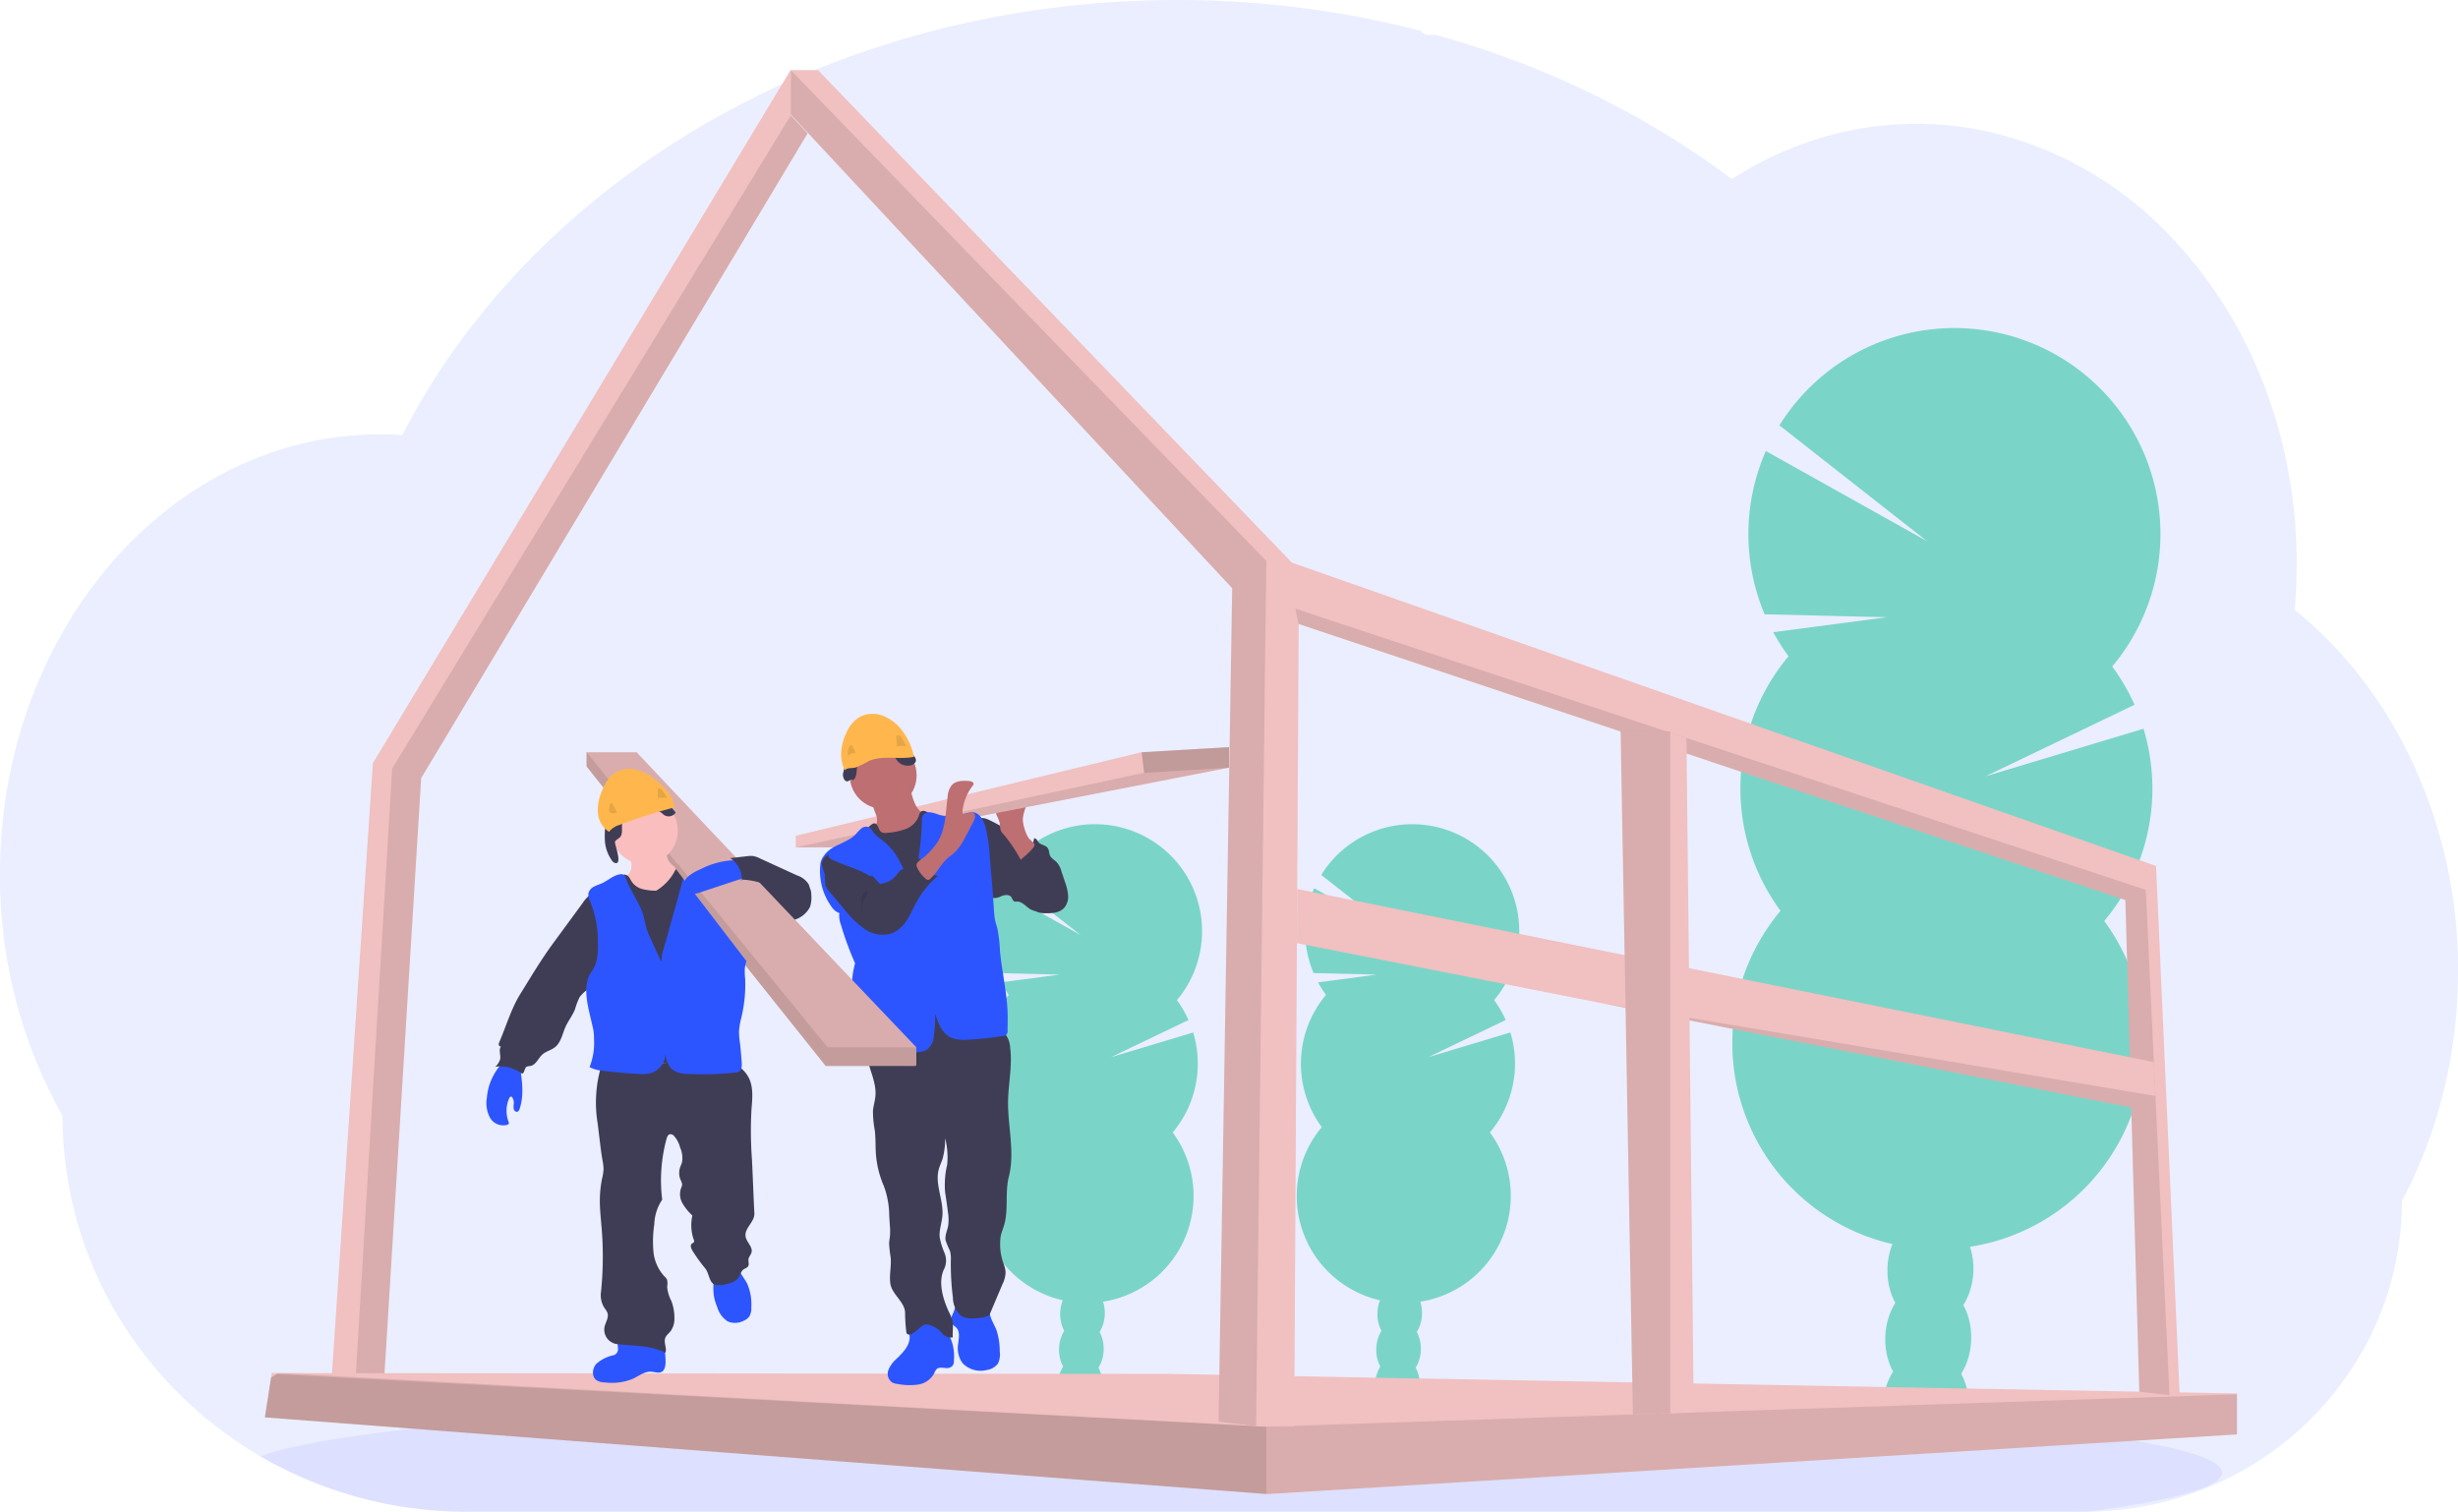 <svg xmlns="http://www.w3.org/2000/svg" width="512" height="314.923"><g transform="translate(.02)"><path data-name="Path 460" d="M511.98 202.267a104.917 104.917 0 0 1-3.07 25.317q-1.035 4.186-2.4 8.2a96.811 96.811 0 0 1-3.877 9.7q-1.109 2.4-2.343 4.7a63.275 63.275 0 0 1-5.29 25.425 65.547 65.547 0 0 1-31.811 32.776 66.912 66.912 0 0 1-28.4 6.52h-337.6a85.061 85.061 0 0 1-42.783-11.437l-.2-.113q-2.778-1.626-5.416-3.443a84.942 84.942 0 0 1-11.115-9.163 82.716 82.716 0 0 1-12.219-15.14 80.792 80.792 0 0 1-12.428-43.135A101.722 101.722 0 0 1-.02 182.106c0-23.473 7.633-44.887 20.174-61.1a85.894 85.894 0 0 1 8.568-9.533 79.729 79.729 0 0 1 9.8-8.02 76.233 76.233 0 0 1 8.688-5.213 68.811 68.811 0 0 1 3.8-1.8c1.126-.5 2.265-.965 3.417-1.4q2.073-.787 4.2-1.448t4.195-1.156q3.043-.743 6.19-1.208a75.756 75.756 0 0 1 5.216-.569c1.382-.1 2.778-.161 4.182-.178h.761c1.548 0 3.086.061 4.612.165.161-.322.335-.648.5-.965a136.296 136.296 0 0 1 1.874-3.447.109.109 0 0 1 0-.03c.109-.2.217-.4.33-.587a79.937 79.937 0 0 1 1.6-2.752c.252-.435.5-.843.756-1.252a3.329 3.329 0 0 1 .178-.3q.391-.652.8-1.3 2.013-3.217 4.186-6.32l.369-.53c.226-.322.435-.635.687-.956.6-.839 1.217-1.682 1.839-2.508.435-.591.869-1.178 1.339-1.739q1.7-2.173 3.478-4.347t3.7-4.29c.174-.2.348-.387.53-.578l1.856-2.026c.091-.1.17-.183.256-.27.222-.239.435-.478.674-.709 1-1.056 2.017-2.091 3.043-3.121a165.7 165.7 0 0 1 16.649-14.506c.23-.183.465-.356.7-.53 1.1-.83 2.226-1.652 3.347-2.46a176.184 176.184 0 0 1 19.3-12.041c.461-.265.93-.513 1.4-.756a184.309 184.309 0 0 1 18.47-8.5 193.587 193.587 0 0 1 10.493-3.808 205.807 205.807 0 0 1 7.116-2.2q5.616-1.617 11.311-2.9a201.416 201.416 0 0 1 34.01-4.634q5.216-.265 10.55-.274a202.134 202.134 0 0 1 50.859 6.433 1.834 1.834 0 0 0 1.578.822h1.461c.635.174 1.265.348 1.9.53q5.316 1.53 10.48 3.343l.869.313a187.109 187.109 0 0 1 24.739 10.857 178.519 178.519 0 0 1 20.713 12.8q1.526 1.1 3.008 2.208 1.8-1.152 3.66-2.208a71.993 71.993 0 0 1 15.159-6.468 69.16 69.16 0 0 1 34.01-1.33 75.256 75.256 0 0 1 38.105 21.491 88.917 88.917 0 0 1 11.428 14.51c.239.374.478.752.709 1.135a95.634 95.634 0 0 1 7.277 14.506c.074.187.148.361.213.543a100.445 100.445 0 0 1 4.477 14.5c.052.252.113.5.165.752a104.38 104.38 0 0 1 2.139 14.506 2.811 2.811 0 0 0 .035.535q.274 3.786.278 7.651c0 2.3-.078 4.59-.222 6.859 0 .248-.035.5-.057.761-.039.656-.1 1.3-.152 1.965a82.5 82.5 0 0 1 9.294 8.768q1.9 2.073 3.677 4.3a91.551 91.551 0 0 1 9.476 14.506 101.8 101.8 0 0 1 11.578 47.669z" fill="#2D55FF" opacity=".1"/><path data-name="Path 461" d="M462.859 306.781c0 2.969-10.228 5.751-28.077 8.142h-337.6a85.062 85.062 0 0 1-42.783-11.437l-.2-.113c5.129-1.869 14.388-3.612 26.99-5.186l.565-.069c5.651-.691 11.967-1.348 18.87-1.969a4.3 4.3 0 0 0 .526-.048q8.216-.73 17.479-1.369c.2 0 .387-.035.582-.044q3.573-.256 7.294-.487l.956-.061c18.062-1.121 38.592-2.017 60.857-2.608h.026q4.677-.13 9.455-.23 5.312-.126 10.754-.222c2.769-.061 5.573-.1 8.385-.148h.065c12.689-.191 25.8-.287 39.205-.287 33.15 0 64.482.6 92.246 1.691h.078c4.269.165 8.459.348 12.545.535l3.478.165q6.916.33 13.475.709c51.427 2.92 84.829 7.676 84.829 13.036z" fill="#6c63ff" opacity=".1"/><g data-name="Group 319" transform="translate(270.086 171.698)" opacity=".5" fill="#0abb92"><path data-name="Path 462" d="M25.616 116.951a8.256 8.256 0 0 1-.161 1.4q-4.538-.722-9.129-1.3v-.374a7.337 7.337 0 0 1 1.087-3.686 4.044 4.044 0 0 1 7.359.226 7.332 7.332 0 0 1 .844 3.734z"/><ellipse data-name="Ellipse 186" cx="6.09" cy="4.651" rx="6.09" ry="4.651" transform="rotate(-88.19 67.698 49.208)"/><ellipse data-name="Ellipse 187" cx="6.09" cy="4.651" rx="6.09" ry="4.651" transform="rotate(-88.19 63.976 45.364)"/><ellipse data-name="Ellipse 188" cx="6.09" cy="4.651" rx="6.09" ry="4.651" transform="rotate(-88.19 60.252 41.523)"/><ellipse data-name="Ellipse 189" cx="6.09" cy="4.651" rx="6.09" ry="4.651" transform="rotate(-88.19 56.529 37.682)"/><path data-name="Path 463" d="M6.099 35.559a21.6 21.6 0 0 1-1.652-2.608l12.284-1.621-13.223-.317a22.335 22.335 0 0 1 .135-17.666l17.44 9.759L5.108 10.569a22.291 22.291 0 1 1 36.01 26.082 22.081 22.081 0 0 1 2.413 4.143l-16.123 7.737 17.1-5.142a22.317 22.317 0 0 1-4.269 20.826 22.291 22.291 0 1 1-35.019-1.1 22.291 22.291 0 0 1 .869-27.551z"/><path data-name="Path 464" d="M45.452 50.591a22.17 22.17 0 0 1-5.216 13.623 22.291 22.291 0 1 1-35.019-1.1C2.36 59.231 45.53 48.091 45.452 50.591z" opacity=".1"/></g><g data-name="Group 320" transform="translate(204.012 171.698)" opacity=".5" fill="#0abb92"><path data-name="Path 465" d="M25.616 116.951a8.25 8.25 0 0 1-.161 1.4q-4.538-.722-9.129-1.3v-.374a7.336 7.336 0 0 1 1.087-3.686 4.044 4.044 0 0 1 7.359.226 7.333 7.333 0 0 1 .844 3.734z"/><ellipse data-name="Ellipse 190" cx="6.09" cy="4.651" rx="6.09" ry="4.651" transform="rotate(-88.19 67.697 49.211)"/><ellipse data-name="Ellipse 191" cx="6.09" cy="4.651" rx="6.09" ry="4.651" transform="rotate(-88.19 63.975 45.368)"/><ellipse data-name="Ellipse 192" cx="6.09" cy="4.651" rx="6.09" ry="4.651" transform="rotate(-88.19 60.251 41.527)"/><ellipse data-name="Ellipse 193" cx="6.09" cy="4.651" rx="6.09" ry="4.651" transform="rotate(-88.19 56.527 37.685)"/><path data-name="Path 466" d="M6.099 35.559a21.6 21.6 0 0 1-1.652-2.608l12.284-1.621-13.223-.317a22.335 22.335 0 0 1 .135-17.666l17.44 9.759L5.108 10.569a22.291 22.291 0 1 1 36.01 26.082 22.084 22.084 0 0 1 2.413 4.143l-16.123 7.738 17.1-5.142a22.317 22.317 0 0 1-4.269 20.826 22.291 22.291 0 1 1-35.019-1.1 22.291 22.291 0 0 1 .869-27.551z"/><path data-name="Path 467" d="M45.452 50.591a22.17 22.17 0 0 1-5.216 13.623 22.291 22.291 0 1 1-35.019-1.1C2.36 59.231 45.53 48.091 45.452 50.591z" opacity=".1"/></g><g data-name="Group 321" transform="translate(360.826 68.336)" opacity=".5" fill="#0abb92"><path data-name="Path 468" d="M49.287 225.069a16.213 16.213 0 0 1-.317 2.643q-8.737-1.4-17.6-2.5v-.717a14.128 14.128 0 0 1 2.1-7.1c1.739-2.726 4.347-4.434 7.229-4.347s5.39 1.96 6.955 4.782a14.14 14.14 0 0 1 1.633 7.239z"/><ellipse data-name="Ellipse 194" cx="11.728" cy="8.959" rx="11.728" ry="8.959" transform="rotate(-88.19 130.26 94.712)"/><ellipse data-name="Ellipse 195" cx="11.728" cy="8.959" rx="11.728" ry="8.959" transform="rotate(-88.19 123.093 87.314)"/><ellipse data-name="Ellipse 196" cx="11.728" cy="8.959" rx="11.728" ry="8.959" transform="rotate(-88.19 115.927 79.915)"/><ellipse data-name="Ellipse 197" cx="11.728" cy="8.959" rx="11.728" ry="8.959" transform="rotate(-88.282 108.04 72.494)"/><path data-name="Path 469" d="M11.708 68.38a43.153 43.153 0 0 1-3.178-5.012l23.647-3.121-25.451-.613a42.992 42.992 0 0 1 .252-34.01l33.58 18.783-30.75-24.134a42.913 42.913 0 1 1 69.321 50.233 42.906 42.906 0 0 1 4.647 7.977L52.734 93.388l32.911-9.911a42.926 42.926 0 0 1-8.185 40.057 42.913 42.913 0 1 1-67.421-2.126 42.926 42.926 0 0 1 1.669-53.033z"/><path data-name="Path 470" d="M87.475 97.312a42.748 42.748 0 0 1-10 26.229 42.913 42.913 0 1 1-67.421-2.126c-5.536-7.48 77.573-28.915 77.421-24.103z" opacity=".1"/></g><path data-name="Path 471" d="m68.592 294.171 4.56-.013h6.429l8.129-132.051 80.5-134.333-3.5-3.756v-9.512L77.651 158.994z" fill="#f1c0c0"/><path data-name="Path 472" d="M73.639 294.158h5.942l8.128-132.052 80.5-134.333-3.5-3.756-83.033 136.077z" opacity=".1"/><path data-name="Path 473" d="m55.156 295.27 208.59 15.962.178.013 201.868-12.415.152-.009v-8.524l-222.435-4.08-185.575-.178h-1.356l-.148.956z" fill="#f1c0c0"/><path data-name="Path 474" d="m55.156 295.27 208.59 15.962.178.013 201.868-12.415.152-.165v-8.19h-.178l-202.02 6.742-205.812-11.18h-.03l-.365.239-1.108.717z" opacity=".1"/><path data-name="Path 475" d="m55.156 295.27 208.59 15.962v-14.01L57.538 286.276l-1.108.717z" opacity=".1"/><path data-name="Path 476" d="m164.686 23.838 91.959 98.7-2.839 173.618 7.811.943.13.017h7.812l.935-167.122 172.2 57.519 2.9 102.414 6.286.7 2.13.239-4.929-110.46-180.007-63.2-98.707-102.601h-5.681z" fill="#f1c0c0"/><path data-name="Path 477" d="m269.782 126.8.709 3.195 172.2 57.519 2.9 102.414 6.286.7-4.93-105.248z" opacity=".1"/><path data-name="Path 478" d="m164.686 23.838 91.959 98.7-2.839 173.618 7.811.943 2.13-180.242-99.061-102.252z" opacity=".1"/><path data-name="Path 479" d="m270.116 196.477 63.157 12.437h.022l110.617 21.791 5.064-2.03-.017-.356-.33-7.064-178.448-36.054z" fill="#f1c0c0"/><path data-name="Path 480" d="m333.295 208.918 110.617 21.79 5.064-2.03-.017-.356z" opacity=".1"/><path data-name="Path 481" d="m337.524 152.386 1.71 94.04.882 48.247 7.777-.261 4.895-.165-1.521-140.5-3.373-1.122-.739-.239z" fill="#f1c0c0"/><path data-name="Path 482" d="M337.594 152.364v.022l1.639 94.042.882 48.247 7.777-.261v-142.05z" opacity=".1"/><path data-name="Path 483" d="M215.71 176.403a9.912 9.912 0 0 1 1.3.848 8.631 8.631 0 0 1 1.3 1.43c1.865 2.412 3.586 5.216 3.4 8.259a3.36 3.36 0 0 1-.969 2.391 4.345 4.345 0 0 1-2.882.687 6.136 6.136 0 0 1-3.2-.565c-.948-.565-1.739-1.665-2.86-1.639a1.469 1.469 0 0 1-.478 0c-.387-.126-.465-.635-.717-.956-.435-.578-1.352-.435-2.034-.183a2.949 2.949 0 0 1-2.113.339 2.194 2.194 0 0 1-.917-.917c-1.613-2.608-1.956-5.742-2.26-8.772-.187-1.843-1.613-8.129 2.321-6.7a32.618 32.618 0 0 1 4.947 2.8z" fill="#3f3d56"/><path data-name="Path 484" d="M211.824 177.024a1.939 1.939 0 0 0 2.386-.1 3.6 3.6 0 0 0 1.161-2.252c.435-.135.656.435.935.782.487.591 1.478.583 1.921 1.213.309.435.239 1.039.456 1.53.283.635.982.965 1.461 1.478a5.033 5.033 0 0 1 .956 1.908l.713 2.139a10.572 10.572 0 0 1 .652 2.769 3.586 3.586 0 0 1-.826 2.647c-.956 1.03-2.526 1.139-3.912 1.108a5.034 5.034 0 0 1-1.374-.161 3.9 3.9 0 0 1-2.343-2.869 36.189 36.189 0 0 1-.482-3.834 15.035 15.035 0 0 0-1.087-3.643c-.383-.9-1.435-2.252-1.417-3.212.313.006.539.293.8.497z" fill="#3f3d56"/><path data-name="Path 485" d="M213.385 172.621a7.175 7.175 0 0 1-.352-1.908 8.307 8.307 0 0 1 1.2-3.695l-4.969.674a2.2 2.2 0 0 0-1.608.7 1.739 1.739 0 0 0 0 1.6 8.193 8.193 0 0 1 .591 1.552 7.744 7.744 0 0 0 .161 1.4 2.954 2.954 0 0 0 .639.9 30.139 30.139 0 0 1 3.547 5.268c-.03-.052 3-2.4 2.873-3.16-.07-.435-.943-.956-1.222-1.374a7 7 0 0 1-.86-1.957z" fill="#be6f72"/><path data-name="Path 486" d="M255.985 155.638v4.282l-73.32 14.3-3.8 2.3h-13.127v-2.413l72.038-17.405z" fill="#f1c0c0"/><path data-name="Path 487" d="m255.985 159.919-73.32 14.3-3.8 2.3h-13.127l72.572-15.532z" opacity=".1"/><path data-name="Path 488" d="M197.118 277.186a5.681 5.681 0 0 0-6.912-1.469 1.82 1.82 0 0 0-.635.5c-.435.609-.156 1.448-.117 2.2.1 1.834-1.361 3.326-2.673 4.608a6.32 6.32 0 0 0-1.739 2.356 2.208 2.208 0 0 0 .769 2.608 3.206 3.206 0 0 0 1.191.33 12.853 12.853 0 0 0 4.217.117 4.568 4.568 0 0 0 3.347-2.33 2.456 2.456 0 0 1 .561-.926c.765-.6 1.939.1 2.808-.326.717-.356.748-.917.756-1.656a9.59 9.59 0 0 0-1.573-6.012z" fill="#2D55FF"/><path data-name="Path 489" d="M207.551 277.109a14.312 14.312 0 0 1 .678 4.447 4.291 4.291 0 0 1-.4 2.534 3.463 3.463 0 0 1-2.265 1.3 5.193 5.193 0 0 1-5.082-1.417 5.362 5.362 0 0 1-.917-4.034c.139-1.169.435-2.539-.4-3.369-.217-.222-.5-.378-.7-.617a2.071 2.071 0 0 1-.13-1.982 8.608 8.608 0 0 0 .682-1.961c.035-.322 5.886.226 6.425.491.735.361.622.965.843 1.7.301 1.021.892 1.934 1.266 2.908z" fill="#2D55FF"/><path data-name="Path 490" d="M208.624 214.661a4.83 4.83 0 0 1 1.769 3.56c.491 3.717-.37 7.472-.435 11.224-.061 5.255 1.461 10.607.161 15.7-.778 3.043-.117 6.52-.848 9.594-.217.913-.617 1.774-.826 2.686a11.721 11.721 0 0 0 .635 5.981 6.177 6.177 0 0 1 .369 1.621 5.834 5.834 0 0 1-.635 2.452l-2.608 6.168c-.291.691-1.439.8-2.174.9-1.382.165-2.925.283-4.025-.574a5.149 5.149 0 0 1-1.534-3.63 55.638 55.638 0 0 1-.435-7.751 6.386 6.386 0 0 0-.178-2.013 17.632 17.632 0 0 1-.909-2.173c-.183-1.017.335-2.017.526-3.043a9.164 9.164 0 0 0-.043-2.821 111.76 111.76 0 0 0-.587-4.164 18.456 18.456 0 0 1 .435-5.781 15.939 15.939 0 0 0-.435-5.486 15.12 15.12 0 0 1-.543 4.347c-.23.691-.561 1.352-.761 2.056-.891 3.16 1.008 6.477.739 9.75-.126 1.53-.726 3.043-.556 4.551a15.36 15.36 0 0 0 .982 3.169 4.107 4.107 0 0 1 0 3.238c-1.413 2.669-.356 6.3.909 9.037a12.193 12.193 0 0 1 .669 1.5c.374 1.235.061 2.56.161 3.847a2.426 2.426 0 0 1-2.039-.613c-.191-.2-.348-.435-.535-.643a5.309 5.309 0 0 0-1.817-1.135 2.386 2.386 0 0 0-1.3-.3 2.608 2.608 0 0 0-1.239.769 12.136 12.136 0 0 1-1.365 1.039 1.617 1.617 0 0 1-.7.309.613.613 0 0 1-.639-.326.773.773 0 0 1-.048-.226 34.406 34.406 0 0 1-.256-3.956c0-2.273-2.721-3.838-3.065-6.086-.274-1.813.235-3.66.065-5.486a26.66 26.66 0 0 1-.326-2.8c0-.609.139-1.2.187-1.808a13.527 13.527 0 0 0-.03-2.013l-.135-2.1a18.141 18.141 0 0 0-1.091-6.086 20.679 20.679 0 0 1-1.7-6.99c-.087-1.521-.03-3.043-.2-4.569a22.494 22.494 0 0 1-.4-4.13c.083-1.069.435-2.1.517-3.173.17-2.056-.613-4.056-1.226-6.025s-1.065-4.151-.261-6.051a1.986 1.986 0 0 1 .556-.809 2.427 2.427 0 0 1 1.026-.383 79.6 79.6 0 0 1 22.7-1.448 7.537 7.537 0 0 1 3.498 1.094z" fill="#3f3d56"/><circle data-name="Ellipse 198" cx="6.964" cy="6.964" r="6.964" transform="translate(176.983 154.564)" fill="#be6f72"/><path data-name="Path 491" d="M182.599 170.226a2.487 2.487 0 0 1 0 1.213 2.748 2.748 0 0 1-.456.765 19.654 19.654 0 0 1-2.23 2.426 4.039 4.039 0 0 0 2.082 2.056 12.086 12.086 0 0 0 2.873.822 4.052 4.052 0 0 0 1.513.1 4.012 4.012 0 0 0 1.3-.591l3.869-2.317a7.727 7.727 0 0 0 1.608-1.161 3.96 3.96 0 0 0 1.122-2.721.748.748 0 0 0-.139-.513.913.913 0 0 0-.53-.222 4.715 4.715 0 0 1-3.043-2.656 14.069 14.069 0 0 1-1.056-4.03l-4.125 2.173c-.613.326-1.221.652-1.856.935-.4.183-1.221.335-1.508.7-.545.691.433 2.199.576 3.021z" fill="#be6f72"/><path data-name="Path 492" d="M179.939 173.364a4.585 4.585 0 0 0-1.335 1.8 4.7 4.7 0 0 0 .243 2.647 78.982 78.982 0 0 1 2.608 11.211c.365 2.608.5 5.255.678 7.894.365 5.382.9 13.962 1.6 19.309 2.608.117 5.151-.643 7.738-.922 4.834-.513 9.811.661 14.545-.435-1.148-4.534-2.3-12.276-3.443-16.805a32.059 32.059 0 0 1-1.052-5.455c-.1-1.326-.039-2.656-.022-3.99.039-2.608-.1-5.216-.248-7.825a49.636 49.636 0 0 0-1.052-9.063 1.686 1.686 0 0 0-.5-1 2.042 2.042 0 0 0-1.517-.135 6.6 6.6 0 0 1-4.512-1.069c-.574-.391-1.343-.869-1.878-.435a1.87 1.87 0 0 0-.435.926 4.629 4.629 0 0 1-2.721 2.682 13.618 13.618 0 0 1-3.851.791 1.891 1.891 0 0 1-1.2-.135c-.617-.378-.661-1.739-1.439-1.83-.676-.071-1.746 1.4-2.207 1.839z" fill="#3f3d56"/><path data-name="Path 493" d="M190.224 183.98c-1.6-1.534-2.308-3.76-3.477-5.651a12.58 12.58 0 0 0-3-3.3 8.963 8.963 0 0 1-1.634-1.387c-.413-.509-.726-1.187-1.352-1.382a1.634 1.634 0 0 0-1.465.4 14.411 14.411 0 0 0-1.087 1.156c-1.843 1.908-5.082 2.173-6.542 4.382a3.591 3.591 0 0 0-.778 1.63 12.632 12.632 0 0 0 2.321 9.085 3.086 3.086 0 0 0 1.608 1.3 5.033 5.033 0 0 0 .313 2.391 63.923 63.923 0 0 0 2.96 8.064 19.5 19.5 0 0 0-.583 3.125c-.3 2.656-.022 5.351-.309 8.012-.235 2.173-.869 4.29-.891 6.468 0 .348.03.761.33.939a1 1 0 0 0 .517.109l5.347.161a43.394 43.394 0 0 0 9.294-.391 3.867 3.867 0 0 0 1.169-.37 3.927 3.927 0 0 0 1.543-3.043 26.516 26.516 0 0 0 .256-4.547c.648 2.047 1.417 4.164 3.373 5.051a7.567 7.567 0 0 0 3.352.4 63.11 63.11 0 0 0 7.3-.752.961.961 0 0 0 1.065-1.117l.026-2.373c.052-4.821-1.143-9.429-1.608-14.228a30.936 30.936 0 0 0-.5-4.525c-.152-.622-.374-1.23-.509-1.856a13.283 13.283 0 0 1-.217-1.856l-.339-4.782c-.161-2.213-.391-4.347-.561-6.555a31.731 31.731 0 0 0-.93-6.373c-.378-1.3-1.165-2.782-2.526-2.943a5.206 5.206 0 0 0-2.121.456 8.572 8.572 0 0 1-5.216-.022 7.348 7.348 0 0 0-1.626-.435 1.6 1.6 0 0 0-1.487.617 2.23 2.23 0 0 0-.23 1.1 57.976 57.976 0 0 1-1.786 13.042z" fill="#2D55FF"/><path data-name="Path 494" d="M183.229 184.11a26.392 26.392 0 0 0-6.642-5.608 5.305 5.305 0 0 0-3.3-.73 2.47 2.47 0 0 0-2.121 2.321 15.019 15.019 0 0 0 .6 2.03 21.32 21.32 0 0 0 .174 2.373 4.017 4.017 0 0 0 .869 1.334l3.078 3.647a19.813 19.813 0 0 0 4.286 4.117 6.443 6.443 0 0 0 5.695.8 7 7 0 0 0 3.121-2.865c.765-1.217 1.3-2.547 2.021-3.8a18.889 18.889 0 0 1 4.347-5.273 4.829 4.829 0 0 1-2.608-1.3 4.308 4.308 0 0 1-.413-.748l-.7-1.521a1.738 1.738 0 0 0-1.3.491 10.928 10.928 0 0 1-.969.987c-.613.461-1.443.587-2 1.113a5.3 5.3 0 0 0-.582.73 4.877 4.877 0 0 1-3.556 1.902z" fill="#3f3d56"/><path data-name="Path 495" d="M195.518 175.021c1.508-2.752 1.439-6.051 1.869-9.159a4.182 4.182 0 0 1 .83-2.273c.869-.982 2.4-1 3.717-.869.387.043.869.226.848.613a.783.783 0 0 1-.2.369 10.342 10.342 0 0 0-2.147 5.7c.683.474 1.739-.5 2.4 0 .435.365.235 1.087-.026 1.608q-.908 1.813-1.874 3.6a11.558 11.558 0 0 1-1.987 2.865c-.552.53-1.2.948-1.761 1.469-1.3 1.221-2.091 2.947-3.438 4.138a.7.7 0 0 1-.435.222.73.73 0 0 1-.456-.2 6.59 6.59 0 0 1-1.643-1.987c-.513-.948-.435-1.226.374-1.9a14.367 14.367 0 0 0 3.929-4.196z" fill="#be6f72"/><path data-name="Path 496" d="M180.708 182.241c.261.161.582.343.869.209a.9.9 0 0 0 .291-.283 10.229 10.229 0 0 0 1.235-2.147.826.826 0 0 0 .091-.348c0-.278-.248-.482-.478-.643a17.723 17.723 0 0 0-3.951-1.878 8.153 8.153 0 0 0-3.565-.7 3.4 3.4 0 0 0-2.378 1.208c-.869 1.117.587 1.456 1.5 1.861 2.113.956 4.4 1.513 6.386 2.721z" fill="#2D55FF"/><path data-name="Path 497" d="M179.339 189.631a.639.639 0 0 0 .183.548c.126-.617-.039-1.269.091-1.891.191-.935 1.1-1.639 1.178-2.578-1.665-.326-1.439 2.913-1.452 3.921z" opacity=".1"/><path data-name="Path 498" d="M255.984 155.638v4.282l-17.674 1.078-.535-4.286z" opacity=".2"/><path data-name="Path 499" d="M177.681 162.562c1.1-.9.465-2.786 1.213-3.995a3.882 3.882 0 0 1 1.891-1.3 8.6 8.6 0 0 1 2.76-.765 3.2 3.2 0 0 1 2.608.961c.283.322.474.713.739 1.048a2.826 2.826 0 0 0 2.739.948c.578-.13 1.178-.57 1.139-1.161a1.639 1.639 0 0 0-.522-.93l-1.243-1.378c-1.413-1.565-2.982-3.225-5.055-3.617a8.672 8.672 0 0 0-4.312.578c-.561.187-1.191.465-1.348 1.035-.1.391.052.817-.039 1.213-.178.787-1.187 1.052-1.656 1.713s-.326 1.443-.461 2.174a19 19 0 0 0-.574 2.2c-.03.456.2 1.3.713 1.469s1.088-.736 1.408-.193z" fill="#3f3d56"/><path data-name="Path 500" d="M190.346 157.668a13.04 13.04 0 0 0-2.313-5.286 9.263 9.263 0 0 0-4.117-3.269 5.894 5.894 0 0 0-5.125.4 7.441 7.441 0 0 0-2.56 3.23c-1.126 2.426-1.543 5.39-.235 7.72.522-.635 1.417-.348 2.208-.578a23.031 23.031 0 0 0 2.773-1.356c2.848-1.252 6.326-.235 9.369-.861z" fill="#ffb74d"/><path data-name="Path 501" d="M176.662 157.531a2.656 2.656 0 0 1 .391-2.247.283.283 0 0 1 .23-.1.3.3 0 0 1 .178.156 9.736 9.736 0 0 1 .817 1.6 1.66 1.66 0 0 0-1.739.674" opacity=".1"/><path data-name="Path 502" d="m186.82 155.325-.156-1.552a.708.708 0 0 1 .03-.383.491.491 0 0 1 .635-.174 1.3 1.3 0 0 1 .509.509 9.13 9.13 0 0 1 .9 1.769 5.26 5.26 0 0 0-2.117.026" opacity=".1"/><path data-name="Path 503" d="M190.71 218.307v3.547l-3 .2h-15.748v-3.747z" opacity=".1"/><path data-name="Path 504" d="M190.715 218.308v3.747h-18.753l-49.807-62.392v-2.947h10.441z" fill="#f1c0c0"/><path data-name="Path 505" d="M190.715 218.308v3.747h-18.753l-49.807-62.392v-2.947h10.441z" opacity=".1"/><path data-name="Path 506" d="M190.715 218.308v3.747h-18.753l-49.807-62.392v-2.947l50.077 61.592z" opacity=".1"/><path data-name="Path 507" d="M128.688 280.838a1.3 1.3 0 0 1-1.139 1.535 7.746 7.746 0 0 0-3.347 1.739c-.856.926-1.026 2.643 0 3.4a3.3 3.3 0 0 0 1.739.474 11.783 11.783 0 0 0 5.808-.726c1.278-.591 2.482-1.6 3.886-1.508.726.043 1.5.383 2.147.052s.83-1.252.835-2.021a14.966 14.966 0 0 0-.717-4.734 19 19 0 0 0-3.16-.435l-3.352-.435c-.635-.083-2-.561-2.5-.03s-.2 2.063-.2 2.689z" fill="#2D55FF"/><path data-name="Path 508" d="M148.685 269.992a10.5 10.5 0 0 0 .687 2.278 5.3 5.3 0 0 0 2.2 3.013 3.926 3.926 0 0 0 3.356-.161 2.764 2.764 0 0 0 1.117-.848 3.364 3.364 0 0 0 .435-1.952 10.662 10.662 0 0 0-.869-4.916c-.661-1.3-1.813-2.426-1.83-3.869l-3.96.765a1.131 1.131 0 0 0-.582.23 1 1 0 0 0-.252.474 12.94 12.94 0 0 0-.302 4.986z" fill="#2D55FF"/><path data-name="Path 509" d="M101.394 228.697a6.471 6.471 0 0 0 .635 4.108 3.179 3.179 0 0 0 3.6 1.526.526.526 0 0 0 .326-.248.613.613 0 0 0-.056-.435 6.416 6.416 0 0 1 .135-4.834c.087-.2.274-.435.478-.356a.435.435 0 0 1 .2.2 2.274 2.274 0 0 1 .3 1.2 4.462 4.462 0 0 0-.035 1.152c.083.374.483.726.83.565a.869.869 0 0 0 .4-.561c.969-2.8.53-5.868.087-8.8a.461.461 0 0 0-.517-.483c-2.052-.2-3.173-.7-4.347 1.213a11.916 11.916 0 0 0-2.036 5.753z" fill="#2D55FF"/><path data-name="Path 510" d="M125.381 221.564a26.657 26.657 0 0 0-.9 12.528l.456 3.765c.156 1.269.309 2.534.53 3.79a10.063 10.063 0 0 1 .23 1.969 10.547 10.547 0 0 1-.309 1.934 22.6 22.6 0 0 0-.456 4.043c-.048 2.173.222 4.347.391 6.52a72.613 72.613 0 0 1-.152 13.006 4.877 4.877 0 0 0 .713 3.352 4.311 4.311 0 0 1 .63 1.035c.326 1-.435 1.991-.63 3.012a3.043 3.043 0 0 0 2.53 3.478c3.478.413 7.051.226 10.185 1.817.33-.965-.391-2.06-.061-3.043.209-.608.782-1 1.174-1.517a4.417 4.417 0 0 0 .748-2.652 9.69 9.69 0 0 0-.643-3.595 7.776 7.776 0 0 1-.869-2.925 3.7 3.7 0 0 0-.026-1.5 2.342 2.342 0 0 0-.561-.7 8.837 8.837 0 0 1-2.27-5.154 23.725 23.725 0 0 1 .183-5.712 9.7 9.7 0 0 1 1.643-5.1 32.747 32.747 0 0 1 .917-12.715c.113-.383.291-.826.682-.917a.974.974 0 0 1 .835.33 5.7 5.7 0 0 1 1.3 2.452 5.346 5.346 0 0 1 .409 2.969c-.1.435-.313.817-.435 1.234a3.66 3.66 0 0 0 .13 2.552 2.452 2.452 0 0 1 .313.961 2.661 2.661 0 0 1-.261.835 3.843 3.843 0 0 0 .363 3.111 11.252 11.252 0 0 0 2.03 2.491 9.129 9.129 0 0 0 .283 5.025.635.635 0 0 1 .057.483c-.078.165-.278.226-.435.343-.435.356-.165 1.03.126 1.5a34.286 34.286 0 0 0 2.639 3.66c.869 1.039.791 3.043 2.087 3.417a3.911 3.911 0 0 0 1.652 0c1.278-.2 2.7-.565 3.33-1.7a4.562 4.562 0 0 1 .761-1.378c.4-.348.917-.409 1.139-.826s-.026-.965.048-1.448.5-.869.63-1.378c.322-1.174-1.048-2.139-1.234-3.338-.27-1.739 1.921-3.043 1.83-4.782-.191-3.777-.313-7.572-.509-11.35a81.847 81.847 0 0 1-.1-10.167c.152-2.108.435-4.317-.339-6.277-1.113-2.765-4.182-4.317-7.151-4.612s-5.929.409-8.872.869a56.075 56.075 0 0 1-14.761.305z" fill="#3f3d56"/><circle data-name="Ellipse 199" cx="6.964" cy="6.964" r="6.964" transform="translate(127.241 166.088)" fill="#fbbebe"/><path data-name="Path 511" d="M131.371 181.315a2.969 2.969 0 0 1-2.839 1.8 3.5 3.5 0 0 0 1.043 2.917 12.38 12.38 0 0 0 11.85 4.064 5.848 5.848 0 0 0 2.334-.974 5.177 5.177 0 0 0 1.782-3.086 15.345 15.345 0 0 0 .17-3.63.939.939 0 0 0-.191-.669.957.957 0 0 0-.609-.2 10.554 10.554 0 0 1-4.295-.909c-1.291-.722-2.208-2.352-1.587-3.69a15.586 15.586 0 0 1-2.973.352c-1.048.148-2.1.313-3.138.5a5.7 5.7 0 0 0-1.474.278c-.63.326-.4.165-.248.756a3.6 3.6 0 0 1 .175 2.491z" fill="#fbbebe"/><path data-name="Path 512" d="M136.67 185.548a11.529 11.529 0 0 1-2.786-.309 3.912 3.912 0 0 1-2.286-1.526c-.322-.487-.53-1.1-1.043-1.374-.839-.435-1.8.3-2.465.974a8.955 8.955 0 0 1-2.1 1.687c-.93.491-2.017.665-2.9 1.243a7.276 7.276 0 0 0-1.739 1.878l-6.16 8.39c-2.473 3.373-4.625 6.994-6.829 10.554-1.908 3.082-2.908 6.629-4.347 9.954a1.113 1.113 0 0 0-.135.669c.052.226.326.409.517.278-.648.643-.078 1.739-.23 2.643a3.243 3.243 0 0 1-1.035 1.621 8.175 8.175 0 0 1 2.869.135 8.792 8.792 0 0 1 2.712 1.3c.526-.083.478-1.017.869-1.365.235-.2.582-.178.891-.239 1.161-.226 1.621-1.621 2.513-2.408.743-.656 1.8-.869 2.582-1.487 1.278-1 1.552-2.791 2.221-4.273.569-1.256 1.465-2.352 1.965-3.638a15.675 15.675 0 0 1 .948-2.508 7.181 7.181 0 0 1 3.478-2.5 5.759 5.759 0 0 1 2.647-.709 24.585 24.585 0 0 0 .145 5.992c.152.7.365 1.374.548 2.065a38.881 38.881 0 0 1 1.065 9.563 29.1 29.1 0 0 1 6.086-.73c1.613-.048 3.221.161 4.834.13 1.913-.035 3.8-.4 5.716-.535a10.678 10.678 0 0 1 5.6.869 53.231 53.231 0 0 1 .23-8.259l.461-4.321a26.558 26.558 0 0 1 .578-3.73c.252-.991.617-1.947.9-2.934.978-3.478.8-7.19.613-10.811a13.626 13.626 0 0 0-1.656-5.347 14.469 14.469 0 0 0-1.043-1.774 10.272 10.272 0 0 0-8.981-4.216 1.816 1.816 0 0 0-.643.139 2.143 2.143 0 0 0-.822.978 10.65 10.65 0 0 1-3.786 3.93z" fill="#3f3d56"/><path data-name="Path 513" d="M128.08 175.359c.2-.435.722-.6 1.043-.943.617-.661.339-1.717.435-2.608a3.747 3.747 0 0 1 2.478-2.86 8.007 8.007 0 0 1 3.912-.248 3.786 3.786 0 0 1 1.765.587c.226.165.435.378.648.53a1.739 1.739 0 0 0 2.365-.552c-1.539-1.852-3.243-3.808-5.582-4.377a11.451 11.451 0 0 0-2.439-.23 7.919 7.919 0 0 0-3.2.374 5.333 5.333 0 0 0-2.808 3.243 15.765 15.765 0 0 0-.682 4.347 16.375 16.375 0 0 0 0 2.956 8.173 8.173 0 0 0 1.452 3.725 1.127 1.127 0 0 0 .435.4c1.982.872.017-3.984.178-4.344z" fill="#3f3d56"/><path data-name="Path 514" d="M140.499 168.192c-.239-2.047-1.7-3.738-3.252-5.1a11.988 11.988 0 0 0-4.369-2.63 5.838 5.838 0 0 0-4.929.6 7.573 7.573 0 0 0-2.4 3.3 10.384 10.384 0 0 0-1.048 4.782 5.155 5.155 0 0 0 2.334 4.138 4.39 4.39 0 0 1 2.26-1.456 110.659 110.659 0 0 1 11.404-3.634z" fill="#ffb74d"/><path data-name="Path 515" d="M127.315 167.34c.139 0 .23.143.3.261a11.014 11.014 0 0 1 .909 1.739c-.509.109-1.382.23-1.634-.217-.136-.227.025-1.803.425-1.783z" opacity=".1"/><path data-name="Path 516" d="M137.226 166.358c-.1.1-.226-.1-.226-.252v-1.687a.248.248 0 0 1 .03-.135.2.2 0 0 1 .143-.07c.352-.039.643.261.869.548a9.178 9.178 0 0 1 .891 1.482l-1.839-.057" opacity=".1"/><path data-name="Path 517" d="M160.169 194.287a11.376 11.376 0 0 1 1.278-1.048 19.287 19.287 0 0 1 4.012-1.635 5.294 5.294 0 0 0 3.252-2.691 6.391 6.391 0 0 0 .252-2.608 2.608 2.608 0 0 0-.191-1.074 2.135 2.135 0 0 0-.687-.748c-1.835-1.356-4.295-1.465-6.573-1.326a41.2 41.2 0 0 0-14.523 3.625 1.26 1.26 0 0 0-.609.435 1.243 1.243 0 0 0-.117.6 10 10 0 0 0 .491 3.786c.6 1.548 1.834 2.8 2.352 4.373.235.709.313 1.461.517 2.173a3.043 3.043 0 0 0 1.221 1.817c1.717 1.026 3.338-.352 4.53-1.422z" fill="#3f3d56"/><path data-name="Path 518" d="m137.682 200.307-2.2-4.808a16.823 16.823 0 0 1-.835-2.056c-.252-.839-.374-1.708-.609-2.552-.774-2.808-2.726-5.147-3.678-7.9a1.5 1.5 0 0 0-.356-.665 1.161 1.161 0 0 0-.969-.174c-1.33.23-2.369 1.243-3.586 1.817-.565.261-1.174.435-1.739.735a2.174 2.174 0 0 0-1.165 1.387 3.39 3.39 0 0 0 .474 1.952 22.043 22.043 0 0 1 1.5 8.572c.039 1.965-.061 4.073-1.221 5.651-2.23 3.043-.8 7.511.03 11.193.1.435.217.9.287 1.365a12.545 12.545 0 0 1 .1 1.739 13.607 13.607 0 0 1-.926 5.734 6.417 6.417 0 0 0 2.608.739q3.786.482 7.6.678a8.287 8.287 0 0 0 2.386-.122 4.347 4.347 0 0 0 3.212-4.26 5.374 5.374 0 0 0 1.269 3.347 5.056 5.056 0 0 0 3.334 1.026 61.986 61.986 0 0 0 10.041-.283 1.74 1.74 0 0 0 .617-.143c.643-.322.678-1.208.626-1.921-.1-1.334-.2-2.669-.356-3.995a16.35 16.35 0 0 1-.209-2.556 14.705 14.705 0 0 1 .435-2.608 29.581 29.581 0 0 0 .848-8.259 13.939 13.939 0 0 1-.083-2.039c.113-1.535.922-3 .769-4.521-.435-4.486-.787-9.089-2.039-13.419a3.478 3.478 0 0 0-1.187-2.047c-.869-.582-2.091-.278-3.086-.648a7.714 7.714 0 0 1-1.326-.787 6.086 6.086 0 0 0-3-.921 2.542 2.542 0 0 0-2.173.791 3.155 3.155 0 0 0-.435 1.187c-.63 2.652-1.369 5.273-2.108 7.894l-.709 2.513-1.9 6.746c-.175.718-.049.944-.241 1.618z" fill="#2D55FF"/><path data-name="Path 519" d="m148.797 173.986 42.048 44.187v3.747h-18.748l-31.6-41.239" fill="#f1c0c0"/><path data-name="Path 520" d="m148.797 173.986 42.048 44.187v3.747h-18.748l-31.6-41.239" opacity=".1"/><path data-name="Path 521" d="m141.168 180.098.135.048 31.063 38.027h18.479v3.747h-18.748l-31.6-41.239z" opacity=".1"/><path data-name="Path 522" d="M146.006 181.029c-1.521.665-3.212 1.517-3.669 3.117a1.791 1.791 0 0 0-.057.869 1.773 1.773 0 0 0 1.6 1.221 5.217 5.217 0 0 0 2.091-.383l8.976-2.965c.243-.078.522-.2.583-.435a.748.748 0 0 0-.087-.435c-.278-.678-.552-2.065-1.135-2.539-.478-.383-1.426-.248-2-.239a16.251 16.251 0 0 0-6.302 1.789z" fill="#2D55FF"/><path data-name="Path 523" d="M154.009 183.241a14.437 14.437 0 0 1 4.456.691 7.937 7.937 0 0 1 3.69 2.521 2.765 2.765 0 0 1 .583 1.139c.087.435 1.5.7 1.191.991.952-.152.726.3 1.691.287a3.2 3.2 0 0 0 2.586-1.026 3.36 3.36 0 0 0 .509-2.126 3.62 3.62 0 0 0-.287-1.5 4.441 4.441 0 0 0-2.356-1.826l-7.764-3.551a5.154 5.154 0 0 0-1.434-.509 5.362 5.362 0 0 0-1.265.03l-3.517.4a5.273 5.273 0 0 1 2.4 4.638" fill="#3f3d56"/></g></svg>